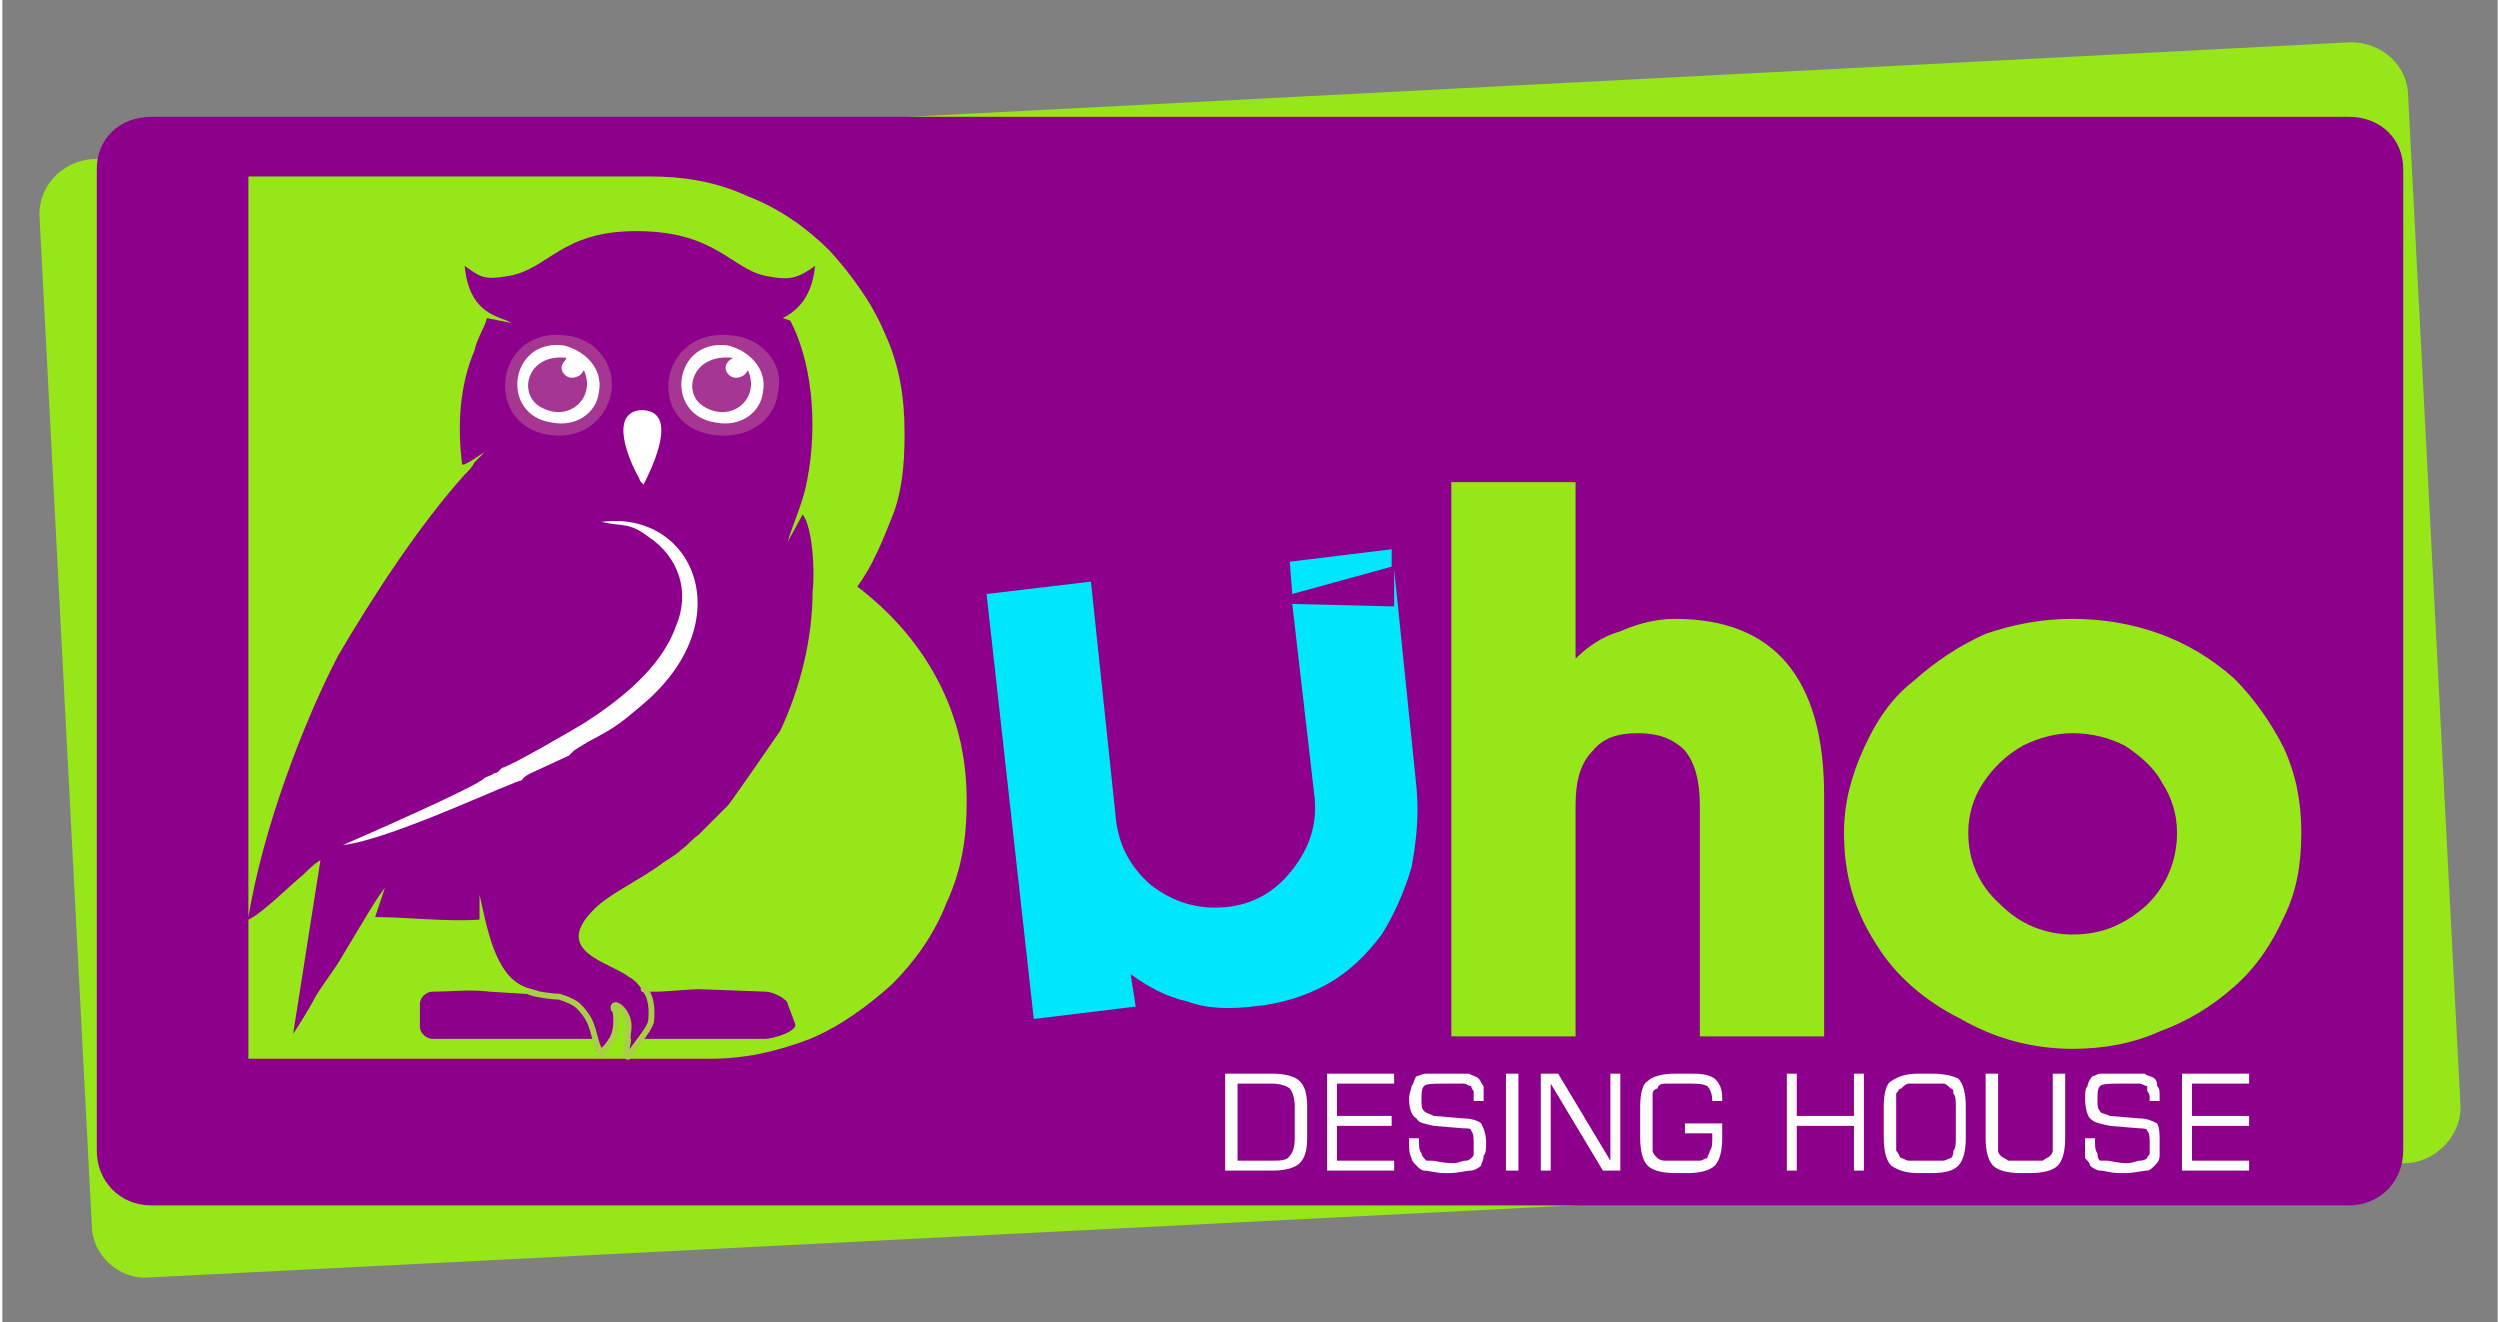 <?xml version="1.0" encoding="UTF-8"?>
<!DOCTYPE svg PUBLIC "-//W3C//DTD SVG 1.1//EN" "http://www.w3.org/Graphics/SVG/1.1/DTD/svg11.dtd">
<!-- Creator: CorelDRAW X7 -->
<svg xmlns="http://www.w3.org/2000/svg" xml:space="preserve" width="1004px" height="531px" version="1.1" style="shape-rendering:geometricPrecision; text-rendering:geometricPrecision; image-rendering:optimizeQuality; fill-rule:evenodd; clip-rule:evenodd"
viewBox="0 0 1004 532"
 xmlns:xlink="http://www.w3.org/1999/xlink">
 <rect x="0" y="0" width="1004" height="532" fill="#808080" stroke="none"/>
 <defs>
  <style type="text/css">
   <![CDATA[
    .str0 {stroke:#A8CF45;stroke-width:2.362;stroke-linecap:round;stroke-linejoin:round}
    .fil8 {fill:none}
    .fil3 {fill:none;fill-rule:nonzero}
    .fil4 {fill:#FEFEFE}
    .fil5 {fill:#A53692}
    .fil7 {fill:#00E6FA}
    .fil1 {fill:#8C008C}
    .fil0 {fill:#96E619}
    .fil6 {fill:white}
    .fil9 {fill:#FEFEFE;fill-rule:nonzero}
    .fil2 {fill:#96E619;fill-rule:nonzero}
   ]]>
  </style>
 </defs>
 <g id="Capa_x0020_1">
  <g id="_589118528">
   <path class="fil0" d="M36 64l909 -47c12,0 23,9 23,22l21 405c1,12 -9,23 -21,24l-909 46c-12,1 -23,-9 -23,-21l-21 -405c-1,-13 9,-23 21,-24z"/>
   <path class="fil1" d="M60 47l884 0c13,0 22,9 22,21l0 395c0,12 -9,22 -22,22l-884 0c-13,0 -22,-10 -22,-22l0 -395c0,-12 9,-21 22,-21z"/>
   <path class="fil2" d="M344 236c13,10 24,22 32,37 8,15 12,31 12,49l0 1c0,14 -2,27 -8,40 -5,13 -13,24 -22,33 -10,9 -21,17 -33,22 -13,5 -26,8 -40,8l-101 0 -24 0 -61 0 0 -56c5,-2 17,-14 22,-18 2,-2 4,-4 7,-6l-11 70c2,-3 7,-11 9,-15 3,-5 7,-10 10,-15 3,-5 6,-10 9,-15 3,-5 6,-10 9,-14l-4 12c13,0 29,2 42,1l0 -10c3,13 6,32 18,37 2,1 4,1 6,2l0 0 -2 0 -2 1 -16 -1c-8,-1 -15,0 -23,0 -2,0 -5,2 -5,5l0 9c0,3 3,5 5,5l66 0 0 0c0,2 0,3 0,5 2,-1 4,-3 5,-5l1 0c1,-2 2,-4 2,-7 0,-1 0,-5 -1,-5 -1,-4 6,0 6,7 0,1 0,3 0,5l1 0c0,2 -1,4 -1,7 2,-2 4,-4 6,-7l49 0c3,0 13,-3 12,-6l-3 -8c0,-2 -6,-5 -9,-5l-27 -1c-2,0 -14,1 -16,1 -2,0 -3,0 -5,0l0 0 0 0 -1 0 0 0c-2,-3 -4,-5 -6,-6 -8,-6 -30,-10 -15,-26 6,-7 20,-13 29,-20 3,-2 5,-3 7,-5 3,-2 4,-4 7,-6l12 -12c1,-1 19,-27 21,-30 8,-17 13,-37 13,-56 1,-8 0,-26 -4,-31l-6 11c2,-7 5,-13 7,-21 5,-21 4,-49 -6,-68l-3 -1c8,-4 12,-11 13,-21 -7,5 -10,6 -20,4 -14,-3 -20,-18 -52,-18 -30,0 -35,15 -51,18 -11,2 -12,0 -18,-4 2,20 14,20 19,23l-10 -2c-1,4 -4,8 -5,13 -6,14 -7,30 -5,46 2,0 7,-4 9,-5 -1,1 -2,2 -4,4 -1,2 -2,3 -4,5 -18,20 -37,49 -51,73 -14,27 -30,69 -36,105l0 -90 0 -61 0 -147 161 0c14,0 27,2 40,8 13,5 24,13 33,22 9,10 17,21 22,33 6,13 8,26 8,40l0 1c0,12 -1,23 -5,33 -4,10 -8,20 -14,28z"/>
   <path class="fil3" d="M212 399c2,1 9,2 12,2 3,1 6,2 8,4 6,6 6,10 7,16m1 2c0,0 0,1 1,1 1,-2 6,-5 6,-13 0,-1 0,-5 -1,-5 -1,-4 6,0 6,7 0,1 -1,9 -1,10 0,0 0,3 1,2m7 -10c1,-1 2,-3 2,-4 1,-9 -2,-13 -3,-13"/>
   <path class="fil4" d="M230 302l-2 2c-2,1 -11,5 -13,6 -2,1 -5,2 -6,4 -3,0 -53,24 -72,26 7,-3 55,-24 57,-27 2,-1 3,-1 4,-2 1,0 1,0 2,-1 1,-1 0,0 1,-1 4,-1 28,-15 33,-18 14,-9 31,-22 37,-39 6,-14 1,-28 -11,-36 -8,-6 -10,-4 -19,-6 37,-5 57,40 16,74l-6 5c-9,7 -12,7 -21,13z"/>
   <path class="fil5" d="M227 135c11,1 20,11 18,23 -2,11 -12,19 -25,17 -27,-4 -22,-44 7,-40z"/>
   <path class="fil6" d="M295 136c28,5 19,44 -9,38 -25,-6 -18,-43 9,-38z"/>
   <path class="fil4" d="M226 139c8,2 16,9 14,19 -1,8 -9,14 -19,12 -21,-3 -17,-34 5,-31zm8 10c5,11 -6,21 -17,15 -10,-5 -6,-22 10,-20 -1,2 -3,5 0,7 3,2 5,-1 7,-2z"/>
   <path class="fil4" d="M258 195c-2,-2 -1,-1 -2,-3 -4,-7 -12,-26 1,-27 16,0 4,24 1,30z"/>
   <path class="fil2" d="M633 194l0 71c5,-5 11,-9 18,-11 7,-3 14,-5 22,-5 40,0 60,24 60,71l0 97 -50 0 0 -93c0,-10 -2,-17 -6,-22 -5,-5 -11,-7 -19,-7 -8,0 -14,2 -18,7 -5,5 -7,12 -7,22l0 93 -50 0 0 -223 50 0zm200 228c-16,0 -31,-4 -45,-12 -14,-7 -26,-17 -34,-30 -9,-14 -13,-28 -13,-45 0,-12 3,-23 8,-34 5,-11 11,-20 20,-27 9,-8 18,-14 29,-19 12,-4 23,-6 35,-6 12,0 24,2 35,6 11,4 21,10 30,18 8,8 15,18 20,28 5,11 7,22 7,34 0,13 -2,24 -7,34 -5,11 -11,20 -20,28 -9,8 -19,14 -30,18 -11,5 -23,7 -35,7zm-42 -87c0,11 4,21 13,29 8,8 18,12 29,12 12,0 21,-4 30,-12 8,-8 12,-18 12,-29 0,-7 -2,-14 -6,-20 -3,-6 -9,-11 -15,-15 -6,-3 -13,-5 -21,-5 -7,0 -14,2 -20,5 -7,4 -12,9 -16,15 -4,6 -6,13 -6,20z"/>
   <path class="fil7" d="M396 239l19 171 41 -5 -2 -13c7,5 14,9 23,11 8,3 17,3 26,2 11,-1 21,-4 30,-9 9,-5 16,-12 22,-20 5,-8 9,-17 12,-27 2,-11 3,-21 2,-32l-9 -88 0 15 -41 -1 9 78c1,11 -2,20 -9,29 -7,9 -16,14 -27,15 -11,1 -21,-2 -30,-9 -8,-7 -13,-16 -14,-27l-10 -95 -42 5zm163 -11l0 -7 -41 5 1 13 40 -11z"/>
   <path class="fil4" d="M229 152c-2,0 -4,-2 -4,-4 0,-2 2,-4 4,-4 3,0 5,2 5,4 0,2 -2,4 -5,4z"/>
   <path class="fil5" d="M294 135c11,1 21,11 18,23 -1,11 -12,19 -26,17 -28,-4 -22,-44 8,-40z"/>
   <path class="fil4" d="M292 139c8,2 16,9 14,19 -1,8 -9,14 -19,12 -21,-3 -17,-34 5,-31zm8 10c5,11 -6,21 -17,15 -10,-5 -6,-22 11,-20 -1,2 -4,5 -1,7 4,2 5,-1 7,-2z"/>
   <path class="fil4" d="M295 152c-2,0 -4,-2 -4,-4 0,-2 2,-4 4,-4 3,0 5,2 5,4 0,2 -2,4 -5,4z"/>
   <path class="fil8 str0" d="M212 399c2,1 9,2 12,2 3,1 6,2 8,4 7,7 5,12 9,19 1,-2 6,-5 6,-13 0,-1 0,-5 -1,-5 -1,-4 6,0 6,7 0,1 -1,9 -1,10 0,0 0,3 1,2 2,-4 8,-10 9,-14 1,-9 -2,-13 -3,-13"/>
   <path class="fil9" d="M492 471l0 -39 19 0c5,0 9,1 11,3 2,2 3,5 3,10l0 13c0,5 -1,8 -3,10 -2,2 -6,3 -11,3l-19 0zm5 -4l14 0c3,0 6,0 7,-2 1,-1 2,-3 2,-7l0 -13c0,-3 -1,-6 -2,-7 -1,-1 -4,-2 -7,-2l-14 0 0 31zm36 4l0 -39 27 0 0 4 -23 0 0 13 22 0 0 4 -22 0 0 14 23 0 0 4 -27 0zm33 -13l4 0 0 1c0,2 0,4 1,5 0,1 1,2 2,3 0,0 1,0 2,0 2,0 4,1 9,1 2,0 3,-1 5,-1 1,0 2,-1 2,-1 1,-1 1,-1 1,-2 0,-1 0,-2 0,-4 0,-2 0,-4 -1,-5 0,-1 -1,-1 -3,-1l-12 -1c-4,-1 -6,-1 -7,-3 -2,-1 -3,-4 -3,-8 0,-2 1,-4 1,-5 1,-1 1,-3 2,-4 1,0 2,-1 4,-1 1,0 4,0 7,0l2 0c4,0 6,0 8,0 2,1 3,1 4,2 1,1 1,2 2,3 0,1 0,2 0,4 0,1 0,1 0,1 0,1 0,1 0,1l-4 0 0 -1c0,-1 0,-2 0,-3 -1,-1 -1,-2 -1,-2 -1,0 -2,-1 -3,-1 -1,0 -4,0 -8,0 -4,0 -7,0 -8,1 -1,1 -1,3 -1,5 0,3 0,4 1,5 1,1 2,1 4,2l12 1c3,0 6,1 7,2 1,2 2,4 2,8 0,2 0,4 -1,5 0,2 -1,3 -1,4 -1,1 -3,2 -4,2 -2,0 -5,1 -9,1l-2 0c-3,0 -6,-1 -8,-1 -1,0 -2,-1 -3,-2 -1,-1 -2,-2 -2,-3 -1,-2 -1,-4 -1,-6l0 -2zm39 13l0 -39 5 0 0 39 -5 0zm14 0l0 -39 7 0 21 35 0 -35 4 0 0 39 -7 0 -21 -35 0 35 -4 0zm40 -26c0,-5 1,-9 3,-10 2,-2 6,-3 11,-3l5 0c5,0 8,0 11,2 2,2 3,4 3,8l0 1 -4 0 0 0c0,-3 -1,-5 -2,-6 -2,-1 -4,-1 -8,-1l-4 0c-2,0 -4,0 -5,0 -2,0 -3,1 -3,2 -1,0 -2,1 -2,2 0,1 0,3 0,6l0 11c0,3 0,5 0,6 0,1 1,2 2,3 0,0 1,1 3,1 1,0 3,0 5,0l4 0c2,0 4,0 5,0 1,0 2,-1 3,-1 0,-1 1,-2 1,-3 1,-1 1,-3 1,-5l0 -2 -11 0 0 -4 15 0 0 6c0,5 -1,9 -3,11 -2,2 -6,3 -11,3l-5 0c-5,0 -9,-1 -11,-3 -2,-2 -3,-6 -3,-11l0 -13zm59 26l0 -39 4 0 0 17 23 0 0 -17 4 0 0 39 -4 0 0 -18 -23 0 0 18 -4 0zm57 -35l-2 0c-3,0 -5,0 -6,0 -1,0 -2,1 -3,2 -1,0 -1,1 -2,2 0,1 0,3 0,6l0 11c0,3 0,5 0,6 1,1 1,2 2,3 1,0 2,1 3,1 1,0 3,0 6,0l2 0c3,0 5,0 6,0 1,0 2,-1 3,-1 1,-1 1,-2 1,-3 1,-1 1,-3 1,-6l0 -11c0,-3 0,-5 -1,-6 0,-1 0,-2 -1,-2 -1,-1 -2,-2 -3,-2 -1,0 -3,0 -6,0zm-18 9c0,-5 1,-9 3,-10 3,-2 6,-3 11,-3l5 0c6,0 9,1 11,2 2,2 3,6 3,11l0 13c0,5 -1,9 -3,11 -2,2 -5,3 -11,3l-5 0c-5,0 -8,-1 -11,-3 -2,-2 -3,-6 -3,-11l0 -13zm41 -13l5 0 0 26c0,2 0,4 0,5 0,1 1,2 1,2 1,1 2,1 3,2 1,0 2,0 5,0l4 0c2,0 4,0 5,0 1,-1 2,-1 3,-2 0,0 1,-1 1,-2 0,-1 0,-3 0,-5l0 -26 5 0 0 26c0,5 -1,9 -3,11 -2,2 -6,3 -11,3l-4 0c-5,0 -9,-1 -11,-3 -2,-2 -3,-6 -3,-11l0 -26zm40 26l4 0 0 1c0,2 0,4 1,5 0,1 0,2 1,3 1,0 2,0 3,0 1,0 4,1 8,1 2,0 4,-1 5,-1 2,0 3,-1 3,-1 0,-1 1,-1 1,-2 0,-1 0,-2 0,-4 0,-2 0,-4 -1,-5 0,-1 -2,-1 -3,-1l-12 -1c-4,-1 -6,-1 -8,-3 -1,-1 -2,-4 -2,-8 0,-2 0,-4 1,-5 0,-1 1,-3 2,-4 1,0 2,-1 3,-1 2,0 4,0 8,0l1 0c4,0 7,0 9,0 1,1 3,1 4,2 1,1 1,2 1,3 1,1 1,2 1,4 0,1 0,1 0,1 0,1 0,1 0,1l-4 0 0 -1c0,-1 0,-2 -1,-3 0,-1 0,-2 0,-2 -1,0 -2,-1 -3,-1 -2,0 -4,0 -8,0 -4,0 -7,0 -8,1 -1,1 -1,3 -1,5 0,3 0,4 1,5 0,1 2,1 4,2l12 1c3,0 5,1 7,2 1,2 1,4 1,8 0,2 0,4 0,5 0,2 -1,3 -2,4 -1,1 -2,2 -3,2 -2,0 -5,1 -9,1l-2 0c-4,0 -6,-1 -8,-1 -1,0 -3,-1 -4,-2 0,-1 -1,-2 -2,-3 0,-2 0,-4 0,-6l0 -2zm39 13l0 -39 27 0 0 4 -23 0 0 13 23 0 0 4 -23 0 0 14 23 0 0 4 -27 0z"/>
  </g>
 </g>
</svg>
